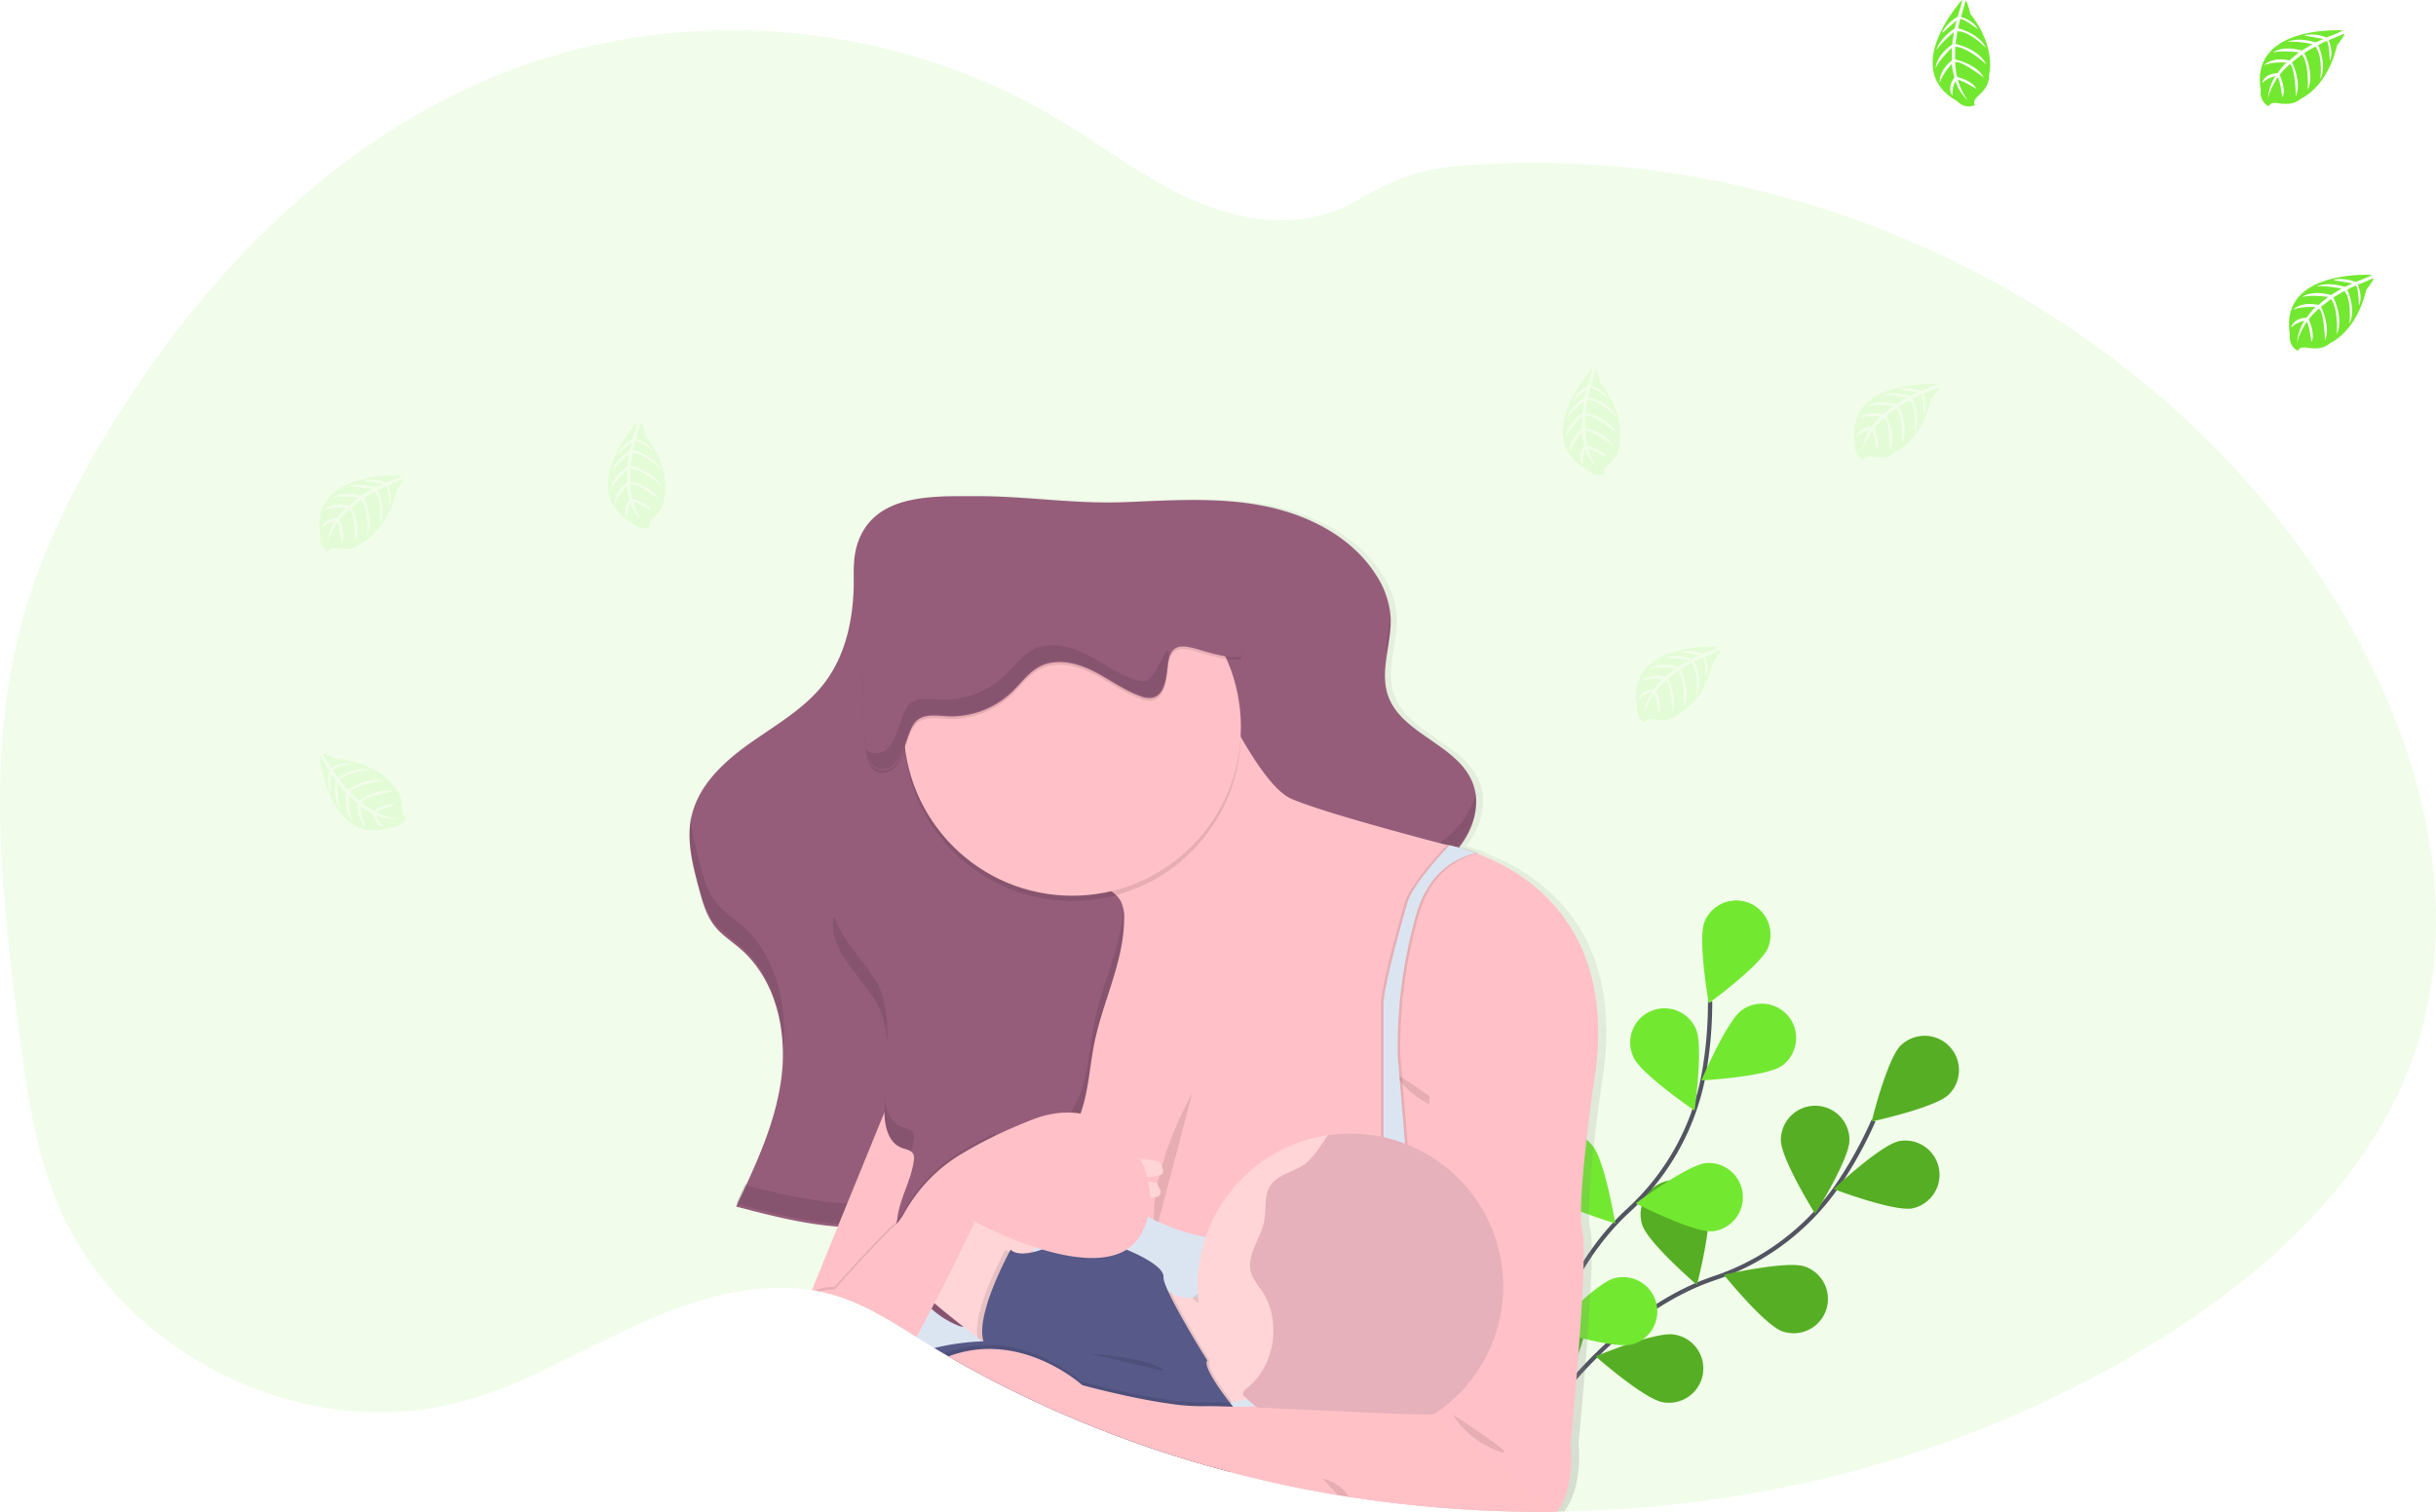 <svg id="46e55a9d-af55-4133-af43-709d06fdee77" data-name="Layer 1" xmlns="http://www.w3.org/2000/svg" xmlns:xlink="http://www.w3.org/1999/xlink" width="1137.12" height="705.8" viewBox="0 0 1137.12 705.8"><defs><linearGradient id="73e03478-577b-4772-92c1-ba85ee6b4f87" x1="567.29" y1="802.9" x2="567.29" y2="328.35" gradientUnits="userSpaceOnUse"><stop offset="0" stop-color="gray" stop-opacity="0.25"/><stop offset="0.54" stop-color="gray" stop-opacity="0.12"/><stop offset="1" stop-color="gray" stop-opacity="0.1"/></linearGradient></defs><title>motherhood</title><path d="M1159.38,586.35c-19.91,60.83-70.92,106.63-125.73,139.7-73.78,44.53-158.27,69.69-244.18,75.52q-13.89,1-27.82,1.21c-1.07,0-2.14.06-3.22.06-.3,0-.58,0-.87,0q-6.69.09-13.37,0a573.79,573.79,0,0,1-79.32-6.37l-3.85-.59-4.93-.8h0q-25.59-4.27-50.69-10.88-8.17-2.16-16.29-4.56c-2-.57-3.91-1.17-5.86-1.77q-18.82-5.8-37.16-13c-.89-.35-1.79-.7-2.67-1.06a519.94,519.94,0,0,1-65.89-31.58l-2.09-1.2-1.25-.72-2.13-1.24c-1.49-.86-3-1.74-4.46-2.64-2.18-1.29-4.36-2.62-6.51-4l-1.91-1.19c-3.12-2-6.24-3.94-9.38-5.85-1.35-.83-2.71-1.64-4.07-2.45l-.11,0a115.63,115.63,0,0,0-20.75-10,83.88,83.88,0,0,0-8.1-2.35c-.86-.19-1.74-.39-2.6-.56h0l-2.19-.39c-.44-.09-.89-.17-1.34-.22l-.25,0c-25.62-3.93-52.7,3.56-76.83,14.12-19.88,8.7-39,19.5-58.83,28.07a205,205,0,0,1-27.21,9.75,150.29,150.29,0,0,1-63.74,3.06c-.6-.09-1.21-.19-1.81-.3q-4.56-.76-9.08-1.83l-1.83-.43q-4.35-1-8.62-2.34l-1.86-.56q-4.4-1.37-8.71-3c-1-.37-2-.77-3-1.17a172.37,172.37,0,0,1-45.09-26.21c-.39-.3-.76-.61-1.12-.91-1.91-1.57-3.77-3.17-5.61-4.82-.67-.61-1.35-1.22-2-1.84q-3.27-3-6.36-6.25l-.9-.94a151.77,151.77,0,0,1-21.88-29.38c-.19-.32-.38-.66-.54-1-1.91-3.38-3.67-6.83-5.29-10.39-.67-1.47-1.34-3-1.94-4.48-.2-.44-.39-.89-.56-1.34C48.68,635.47,44.83,612,41.65,588.65c-.37-2.74-.73-5.46-1.08-8.19C35.6,542.61,31,504.05,31.48,466c0-.26,0-.53,0-.78A357.51,357.51,0,0,1,34,426.86a278.56,278.56,0,0,1,7.69-39.54c8.73-32,23.69-62,41-90.25,43.49-71.18,104.68-134.28,182.12-165.3,83.43-33.42,182.26-25.67,259.47,20.35,23.53,14,45.34,31.46,71,41.19,22.31,8.47,47.38,9.83,68.48-2.08,17.43-9.85,28.94-15.11,49.79-16.81a432.39,432.39,0,0,1,128.9,9.22q2.57.56,5.11,1.17c110.33,25.9,211.32,93.38,272.07,189.46q2.4,3.81,4.72,7.7C1161.09,443.44,1181.56,518.56,1159.38,586.35Z" transform="translate(-31.44 -97.1)" fill="#73e831" opacity="0.1"/><path d="M738.71,778.35S775.66,712.9,831.3,694A113.91,113.91,0,0,0,889,650.89a192.4,192.4,0,0,0,17-30.61" transform="translate(-31.44 -97.1)" fill="none" stroke="#535461" stroke-miterlimit="10" stroke-width="2"/><path d="M941,608.18c-6.34,6.15-35.87,12.52-35.87,12.52s7.24-29.33,13.58-35.48a16,16,0,1,1,22.29,23Z" transform="translate(-31.44 -97.1)" fill="#73e831"/><path d="M924.29,661.24c-8.66,1.72-36.91-9-36.91-9s22-20.68,30.69-22.4a16,16,0,0,1,6.22,31.38Z" transform="translate(-31.44 -97.1)" fill="#73e831"/><path d="M863.47,718.67c-8.35-2.9-27.33-26.4-27.33-26.4s29.45-6.73,37.8-3.84a16,16,0,0,1-10.47,30.24Z" transform="translate(-31.44 -97.1)" fill="#73e831"/><path d="M807.67,751.75c-8.72-1.44-31.4-21.4-31.4-21.4s27.89-11.61,36.6-10.17a16,16,0,1,1-5.2,31.57Z" transform="translate(-31.44 -97.1)" fill="#73e831"/><path d="M862.76,629.34c0,8.84,16,34.47,16,34.47s16-25.62,16-34.45a16,16,0,1,0-32,0Z" transform="translate(-31.44 -97.1)" fill="#73e831"/><path d="M798,668.86c2.64,8.43,25.57,28.11,25.57,28.11s7.61-29.24,5-37.67A16,16,0,1,0,798,668.86Z" transform="translate(-31.44 -97.1)" fill="#73e831"/><path d="M740.3,715.91c1.18,8.76,20.45,32,20.45,32s12.44-27.52,11.26-36.28a16,16,0,1,0-31.71,4.26Z" transform="translate(-31.44 -97.1)" fill="#73e831"/><path d="M941,608.18c-6.34,6.15-35.87,12.52-35.87,12.52s7.24-29.33,13.58-35.48a16,16,0,1,1,22.29,23Z" transform="translate(-31.44 -97.1)" opacity="0.25"/><path d="M924.29,661.24c-8.66,1.72-36.91-9-36.91-9s22-20.68,30.69-22.4a16,16,0,0,1,6.22,31.38Z" transform="translate(-31.44 -97.1)" opacity="0.25"/><path d="M863.47,718.67c-8.35-2.9-27.33-26.4-27.33-26.4s29.45-6.73,37.8-3.84a16,16,0,0,1-10.47,30.24Z" transform="translate(-31.44 -97.1)" opacity="0.25"/><path d="M807.67,751.75c-8.72-1.44-31.4-21.4-31.4-21.4s27.89-11.61,36.6-10.17a16,16,0,1,1-5.2,31.57Z" transform="translate(-31.44 -97.1)" opacity="0.25"/><path d="M862.76,629.34c0,8.84,16,34.47,16,34.47s16-25.62,16-34.45a16,16,0,1,0-32,0Z" transform="translate(-31.44 -97.1)" opacity="0.25"/><path d="M798,668.86c2.64,8.43,25.57,28.11,25.57,28.11s7.61-29.24,5-37.67A16,16,0,1,0,798,668.86Z" transform="translate(-31.44 -97.1)" opacity="0.25"/><path d="M740.3,715.91c1.18,8.76,20.45,32,20.45,32s12.44-27.52,11.26-36.28a16,16,0,1,0-31.71,4.26Z" transform="translate(-31.44 -97.1)" opacity="0.25"/><path d="M740.84,777.05s7.26-74.81,50.48-114.6a113.9,113.9,0,0,0,35.25-62.82,190.82,190.82,0,0,0,3.15-34.88" transform="translate(-31.44 -97.1)" fill="none" stroke="#535461" stroke-miterlimit="10" stroke-width="2"/><path d="M856.81,539.51c-3.3,8.19-27.72,26-27.72,26s-5.26-29.75-2-38a16,16,0,1,1,29.67,12Z" transform="translate(-31.44 -97.1)" fill="#73e831"/><path d="M863.05,594.79c-7.23,5.08-37.39,6.74-37.39,6.74s11.75-27.83,19-32.91a16,16,0,1,1,18.42,26.17Z" transform="translate(-31.44 -97.1)" fill="#73e831"/><path d="M830.71,671.93c-8.81.74-35.68-13-35.68-13s24.19-18.09,33-18.83a16,16,0,0,1,2.68,31.88Z" transform="translate(-31.44 -97.1)" fill="#73e831"/><path d="M793.1,724.79C784.54,727,755.73,718,755.73,718s20.78-21.92,29.34-24.13a16,16,0,0,1,8,31Z" transform="translate(-31.44 -97.1)" fill="#73e831"/><path d="M793.86,590.56c3.58,8.08,28.58,25,28.58,25s4.25-29.9.68-38a16,16,0,1,0-29.26,12.95Z" transform="translate(-31.44 -97.1)" fill="#73e831"/><path d="M750.66,652.94c5.83,6.63,34.76,15.33,34.76,15.33s-4.89-29.81-10.72-36.45a16,16,0,1,0-24,21.12Z" transform="translate(-31.44 -97.1)" fill="#73e831"/><path d="M717,719.32c4.62,7.53,31.66,21,31.66,21s.23-30.2-4.4-37.73A16,16,0,0,0,717,719.32Z" transform="translate(-31.44 -97.1)" fill="#73e831"/><path d="M779.38,601.33s-8.65,58.28-5.56,69.7-5.55,100.25-5.55,100.25,2.54,18.85-6.62,31.5c-1.07,0-2.14.06-3.22.06-.3,0-.58,0-.87,0q-6.69.09-13.37,0a573.79,573.79,0,0,1-79.32-6.37l-3.85-.59-4.93-.8h0q-25.59-4.27-50.69-10.88-8.17-2.16-16.29-4.56c-2-.57-3.91-1.17-5.86-1.77q-18.82-5.8-37.16-13c-.89-.35-1.79-.7-2.67-1.06a519.94,519.94,0,0,1-65.89-31.58l-2.09-1.2-1.25-.72-2.13-1.24c-1.49-.86-3-1.74-4.46-2.64-2.18-1.29-4.36-2.62-6.51-4l-1.91-1.19c-3.12-2-6.24-3.94-9.38-5.85-1.35-.83-2.71-1.64-4.07-2.45l-.11,0a115.63,115.63,0,0,0-20.75-10,83.88,83.88,0,0,0-8.1-2.35c-.86-.19-1.74-.39-2.6-.56h0l-2.19-.39c-.44-.09-.89-.17-1.34-.22l12.24-29.7.25-.6-.38,0c-16.07-1.21-31.8-5.26-47.42-9.29,0,0-.05,0-.07,0l.3-.62c.08-.17.17-.36.26-.53l-.49-.12-.07,0q2.11-4.43,4.21-8.86l.55.14.45-1c.51-1.09,1-2.17,1.48-3.25,6.86-15.06,12.81-30.52,14.76-46.83a83.23,83.23,0,0,0,.52-13.51,73.58,73.58,0,0,0-5.64-25.84c-.13-.32-.26-.62-.4-.93a53.68,53.68,0,0,0-14-19c-3.95-3.37-8.45-6.17-11.74-10.17-4.22-5.12-6.05-11.72-7.77-18.11-2.13-7.89-4.25-16.05-4.35-24.15v-.31c0-.3,0-.59,0-.88s0-.69,0-1a38.73,38.73,0,0,1,.66-7l.06,1c0-.23.08-.47.13-.71,3.18-14.7,15.27-25.8,27.67-34.48,9.17-6.45,19-12.29,27.24-19.78l.14-.1a65.63,65.63,0,0,0,7.8-8.44c9.84-12.91,13.38-29.6,13.61-45.78,0-.34,0-.66,0-1a2.28,2.28,0,0,1,0,.26c0-.19,0-.37,0-.57.08-4.77-.11-9.63.65-14.32v1.35a30.36,30.36,0,0,1,1-4.39,27.71,27.71,0,0,1,13.95-16.76c.32-.17.63-.32,1-.47,11.89-5.81,27.94-5.21,40.77-5.27,23.36-.09,46.23,3.7,69.75,2.8,21.62-.81,43.46-2.43,64.73,1.5s42.36,14.22,54,32.27a41.37,41.37,0,0,1,6.91,18.86c0,.12,0,.24,0,.36,0-.12,0-.25.05-.37,0,.71,0,1.42,0,2.14.24,11.9-5.16,24.09-1.28,35.35,6.23,18.09,32.3,22.76,39.71,40.42a22.89,22.89,0,0,1,1.55,5.48c0-.14.08-.29.11-.44a25.53,25.53,0,0,1,.19,3.61c.21,7.65-2.91,15.49-7.88,21.76,2.43.63,5.53,1.53,9.06,2.82l-.75.19C748.12,504,790.78,530,779.38,601.33Z" transform="translate(-31.44 -97.1)" fill="url(#73e03478-577b-4772-92c1-ba85ee6b4f87)"/><path d="M431.61,351.27c-1.9,6-1.56,12.4-1.65,18.68-.24,16.18-3.74,32.88-13.5,45.8-9.07,12-22.59,19.63-34.87,28.32s-24.26,19.8-27.42,34.51c-2.35,11,.56,22.3,3.46,33.14,1.71,6.39,3.53,13,7.71,18.12,3.26,4,7.72,6.8,11.62,10.18,16.4,14.15,21.9,37.82,19.35,59.33s-12,41.51-21.25,61.07c17.19,4.49,34.54,9,52.3,9.63s36.18-3,50.56-13.41c26.95-19.55,33.31-57,54.43-82.78,7.94-9.67,17.86-17.52,28.15-24.63,9.93-6.85,20.44-13.14,32-16.55s23.65-3.82,35.51-5.63c16-2.44,31.41-7.4,46.68-12.63,12.15-4.16,24.6-8.72,34-17.5s14.89-22.92,10-34.78c-7.34-17.66-33.18-22.32-39.36-40.43-4.07-11.93,2.19-24.93,1.18-37.5a41.79,41.79,0,0,0-6.85-18.86c-11.55-18.06-32.46-28.37-53.54-32.29s-42.72-2.31-64.15-1.49c-23.31.89-46-2.9-69.13-2.81C466.87,328.84,439.2,327.33,431.61,351.27Z" transform="translate(-31.44 -97.1)" fill="#965d7b"/><g opacity="0.1"><path d="M678.53,403.15c.87-6.29,2.26-12.67,2-18.95C679.65,390.58,678.24,397,678.53,403.15Z" transform="translate(-31.44 -97.1)"/><path d="M430.56,358.86c0-1.51,0-3,0-4.55-.75,4.69-.57,9.55-.64,14.33,0,.19,0,.38,0,.57C430.32,365.76,430.52,362.3,430.56,358.86Z" transform="translate(-31.44 -97.1)"/><path d="M709.28,485.83c-9.37,8.78-21.82,13.34-34,17.5C660,508.55,644.59,513.52,628.63,516c-11.86,1.81-24,2.23-35.52,5.63s-22.07,9.7-32,16.55c-10.29,7.11-20.21,15-28.15,24.63-21.12,25.74-27.48,63.23-54.43,82.78C464.15,656,445.72,659.58,428,659c-16.53-.58-32.72-4.53-48.74-8.7-1.38,3-2.78,5.92-4.17,8.86,17.18,4.49,34.54,9,52.29,9.63s36.19-3,50.57-13.42c26.95-19.54,33.31-57,54.43-82.77,7.94-9.67,17.85-17.53,28.15-24.63,9.93-6.85,20.43-13.15,32-16.56s23.66-3.81,35.52-5.63c16-2.44,31.41-7.4,46.68-12.63,12.14-4.15,24.6-8.71,34-17.49,7.74-7.25,12.85-18.17,11.62-28.43A38.17,38.17,0,0,1,709.28,485.83Z" transform="translate(-31.44 -97.1)"/><path d="M396.89,588.45l0-.19c2.54-21.51-3-45.18-19.35-59.33-3.9-3.38-8.37-6.18-11.63-10.18-4.18-5.13-6-11.73-7.7-18.12-1.95-7.31-3.91-14.84-4.26-22.34-2,10.65.84,21.62,3.65,32.13,1.71,6.39,3.52,13,7.7,18.12,3.26,4,7.73,6.8,11.63,10.17C390.94,550.79,397,569.78,396.89,588.45Z" transform="translate(-31.44 -97.1)"/></g><path d="M775.58,601.86,665.49,711.13H519.11L493,652l-8.15-62,14.68-68.5s72.58,7.34,44.44-34.25,52.6-73.8,52.6-73.8S618.5,463,634,469.92s71.86,21.44,71.86,21.44.79.12,2.2.42a88.83,88.83,0,0,1,12.35,3.62C744,504.09,787,530,775.58,601.86Z" transform="translate(-31.44 -97.1)" fill="#ffc1c7"/><path d="M682.21,597.78s5.71,11,20.39,16.72S682.21,597.78,682.21,597.78Z" transform="translate(-31.44 -97.1)" opacity="0.1"/><path d="M588,607.57S566.41,644.26,570.49,674Z" transform="translate(-31.44 -97.1)" opacity="0.1"/><path d="M719.19,495.4c-9.7,2.23-22.32,9.09-28,29a228.11,228.11,0,0,0-8.57,65.24l3.67,44H676.05l0-66.47c-.81-7.75,11-48.12,11-48.12,1.75-7.29,13.31-20.42,19.74-27.3A88.83,88.83,0,0,1,719.19,495.4Z" transform="translate(-31.44 -97.1)" opacity="0.1"/><path d="M721.64,495.4c-9.7,2.23-22.32,9.09-28,29a228.3,228.3,0,0,0-8.56,65.24l3.67,44H678.5l0-66.47c-.82-7.75,11-48.12,11-48.12,1.75-7.29,13.3-20.42,19.74-27.3A89.22,89.22,0,0,1,721.64,495.4Z" transform="translate(-31.44 -97.1)" opacity="0.1"/><path d="M720.41,495.4c-9.7,2.23-22.32,9.09-28,29a227.87,227.87,0,0,0-8.56,65.24l3.67,44H677.28l0-66.47c-.82-7.75,11-48.12,11-48.12,1.75-7.29,13.3-20.42,19.73-27.3A88.83,88.83,0,0,1,720.41,495.4Z" transform="translate(-31.44 -97.1)" fill="#dbe5f2"/><path d="M513.4,590.44s13.56,73.6,84.92,85L595,711.13H519.11L484.86,590Z" transform="translate(-31.44 -97.1)" fill="#dbe5f2"/><path d="M544.9,748l-1.49,15.83a519.94,519.94,0,0,1-65.89-31.58l-2.09-1.2-1.25-.72-2.13-1.24c-1.49-.86-3-1.74-4.46-2.64-2.18-1.29-4.36-2.62-6.51-4l-1.91-1.19c-3.12-2-6.24-3.94-9.38-5.85-1.35-.83-2.71-1.64-4.07-2.45l-.06-.16-8.78-31.09-.27-.94-3-10.76-.38-1.3-1.74-6.18,19.38.28,2.31,0h.71L460,663s.08.45.27,1.29l.28,1.22A117.14,117.14,0,0,0,465,679.73c.41,1.06.84,2.14,1.3,3.26a131.3,131.3,0,0,0,6.23,12.93A118.65,118.65,0,0,0,479,706.3c1.84,2.66,3.85,5.32,6,7.93q1.21,1.44,2.49,2.85c.78.87,1.59,1.73,2.41,2.59,1.63,1.7,3.36,3.36,5.17,5l.56.5c.74.66,1.5,1.31,2.27,2,.54.45,1.09.9,1.66,1.35A96,96,0,0,0,544.9,748Z" transform="translate(-31.44 -97.1)" fill="#dbe5f2"/><path d="M664.87,796.5l2.6-27.68.62-6.64a100.79,100.79,0,0,1-23.68-6.75h0c-2.18-.92-4.28-1.92-6.3-3-2.43-1.26-4.77-2.59-7-4A94.66,94.66,0,0,1,619,739.42a108.94,108.94,0,0,1-22.66-28.28c-.41-.73-.82-1.45-1.2-2.17q-1.75-3.27-3.21-6.38c-.52-1.09-1-2.17-1.46-3.21a113.16,113.16,0,0,1-7.31-22.22l-21.56-.31-5.9-.09h-1.08l1.29,4.6,8.43,29.79L571,734.65l.5,1.77,1.44,5.06h0l2.52,8.93.52,1.82.35,1.24,1.73,6.15,5.17,18.27c2,.6,3.9,1.2,5.86,1.77q8.11,2.42,16.29,4.56,25.07,6.6,50.69,10.88h0l4.93.8Z" transform="translate(-31.44 -97.1)" fill="#dbe5f2"/><path d="M664.87,796.5a573.79,573.79,0,0,0,79.32,6.37q6.69.06,13.37,0c.29,0,.57,0,.87,0,8.59-12.66,6.15-31,6.15-31s8.55-88.89,5.5-100.31,5.5-69.72,5.5-69.72l-11-18.35c-46.08-59.93-65.74,21.61-65.74,21.61l-.13,3.72-.14,3.86L697.72,636l-1.62,44.74-2.47,68.31s-28.33,1.82-55.53,3.41c-7.11.41-14.13.82-20.56,1.15L611,754l-3.74.19c-4.68.24-8.73.41-11.83.52h0l-2.94.09a104.33,104.33,0,0,1-16.16-1.29l-2-.29c-18-2.78-37.74-8.21-37.74-8.21s-15.47-14.05-37-16.53a53.86,53.86,0,0,0-24.18,2.64l2.09,1.2a519.94,519.94,0,0,0,65.89,31.58c.88.36,1.78.71,2.67,1.06q18.33,7.16,37.16,13c2,.6,3.9,1.2,5.86,1.77q8.11,2.42,16.29,4.56,25.07,6.6,50.69,10.88h0l4.93.8Z" transform="translate(-31.44 -97.1)" fill="#ffc1c7"/><path d="M507.69,606.75l-11.18,19.14-1,1.7,0,0-.89,1.5-.06.1-3.7,6.35L480.43,653.4h0L479,655.84l-14,23.89L459,690.13l-2.94,5h0l-10.36,17.69-.05.11a115.63,115.63,0,0,0-20.75-10,83.88,83.88,0,0,0-8.1-2.35c-.86-.19-1.74-.39-2.6-.56h0l-2.19-.39c-.44-.09-.89-.17-1.34-.22l-.25,0,12.11-29.68.25-.61.27-.66,3.93-9.61,17.36-42.56.94-2.27,29.44-72.16,14.43,28.33,10.18,20Z" transform="translate(-31.44 -97.1)" fill="#ffc1c7"/><path d="M635.26,749c-5.38-1.57-17,.25-28.54,2.87-15.69,3.55-31.34,8.56-31.34,8.56s-10.6-71.92,0-61.82a16.12,16.12,0,0,0,2.93,2.23c10.36,6.17,23.57-2.23,23.57-2.23S648,752.74,635.26,749Z" transform="translate(-31.44 -97.1)" fill="#ffd5d7"/><path d="M733.18,697.68a71.36,71.36,0,1,1-81.81-70.59,70.63,70.63,0,0,1,10.45-.76A71.35,71.35,0,0,1,733.18,697.68Z" transform="translate(-31.44 -97.1)" fill="#ffd5d7"/><path d="M472.93,680l-.61-4.58s17.74-17.72,24.16-15.59,23.85,14.36,24.77,25.37c0,0-11.62-12.23-17.43-.91S472.93,680,472.93,680Z" transform="translate(-31.44 -97.1)" fill="none"/><path d="M572.6,639.42s-16.16-3.32-15.11,0a41.41,41.41,0,0,1,1.29,8.31s9.84-1,13.82-1.86S572.6,639.42,572.6,639.42Z" transform="translate(-31.44 -97.1)" fill="#ffd5d7"/><path d="M571.35,649.41s-16.15-3.32-15.11,0a41.41,41.41,0,0,1,1.29,8.31s9.84-1,13.82-1.86S571.35,649.41,571.35,649.41Z" transform="translate(-31.44 -97.1)" fill="#ffd5d7"/><path d="M441.45,567c6.75,14.16,3.68,30.75,2.88,46.42-.38,7.59,1,17,8.12,19.63,1.93.71,4.35,1,5.29,2.84A5.35,5.35,0,0,1,458,639c-1,7.66-4.82,14.65-6.76,22.13-5.53,21.35,6.48,45.85,26.75,54.56,1.41.6,3,1.15,4.46.67a6.45,6.45,0,0,0,2.94-2.59c11.59-16,11.81-37.68,21.46-54.9,7.71-13.76,21.06-23.93,27.54-38.31,5.15-11.44,5.42-24.39,7.94-36.68,4-19.5,13.76-38,13.85-57.85a16.87,16.87,0,0,0-1.46-8c-1.56-3-4.49-4.91-7.3-6.73l-37.68-24.43a62.23,62.23,0,0,0-9.22-5.25c-11.08-4.72-24.17-2.5-34.82,3.13-8.79,4.64-16.2,11.37-23.16,18.38-5.63,5.66-13.33,10.35-18.46,16.25C410.7,534.76,435.33,554.09,441.45,567Z" transform="translate(-31.44 -97.1)" fill="#965d7b"/><g opacity="0.1"><path d="M441.45,557.17c-4.22-8.87-17.24-20.82-20.53-32.43-4.86,14.33,15.1,30.81,20.53,42.22a46.76,46.76,0,0,1,4.14,17.77C446,575.15,445.52,565.72,441.45,557.17Z" transform="translate(-31.44 -97.1)"/><path d="M456.81,634.75a40.37,40.37,0,0,0,1.2-5.53,5.37,5.37,0,0,0-.27-3.16c-.94-1.84-3.36-2.12-5.3-2.84-5.11-1.89-7.26-7.26-7.92-13-.07,1-.14,2.08-.19,3.12-.38,7.59,1,17,8.11,19.63C453.9,633.55,455.65,633.84,456.81,634.75Z" transform="translate(-31.44 -97.1)"/><path d="M542.34,574.09c-2.52,12.29-2.79,25.24-7.94,36.68-6.48,14.38-19.83,24.56-27.54,38.31C497.21,666.3,497,688,485.4,704a5,5,0,0,1-7.4,1.91c-15.41-6.62-26-22.37-27.82-38.93-2.22,19.81,9.38,40.8,27.82,48.72,1.41.6,3,1.15,4.46.67a6.45,6.45,0,0,0,2.94-2.59c11.59-16,11.81-37.68,21.46-54.9,7.71-13.76,21.06-23.93,27.54-38.31,5.15-11.44,5.42-24.39,7.94-36.68,4-19.5,13.76-38,13.85-57.85a26.11,26.11,0,0,0-.27-4.24C554.32,539.6,546,556.42,542.34,574.09Z" transform="translate(-31.44 -97.1)"/></g><path d="M733.18,697.68a71.36,71.36,0,0,1-121.54,50.73,1.94,1.94,0,0,1,0-.59c.09-1.14,1.09-2,2-2.67,13-10.54,16.15-31.27,6.93-45.22-1.86-2.82-4.18-5.43-5.13-8.67-2.38-8.14,4.58-15.88,6.15-24.21,1-5.51-.21-11.69,2.85-16.39,3.87-5.95,12.61-6.46,17.68-11.43,4.31-4.24,6.5-8.62,9.3-12.14a70.63,70.63,0,0,1,10.45-.76A71.35,71.35,0,0,1,733.18,697.68Z" transform="translate(-31.44 -97.1)" fill="#ce8ea0" opacity="0.5"/><path d="M503.82,684.33,502.16,692l-7.51,34.81s-2.87-2.12-6.94-5.23c-7.6-5.78-19.39-15-24.56-20.15-7.95-8,9.17-26,9.17-26s1.29.8,3.32,1.81c3,1.48,7.59,3.38,12,3.69a71.79,71.79,0,0,1,11.81,2.12C502,683.76,503.82,684.33,503.82,684.33Z" transform="translate(-31.44 -97.1)" fill="#ffd5d7"/><polygon points="489.81 562.59 482.33 583.92 479.72 591.34 470.73 594.92 462.22 598.29 456.48 600.58 441.5 585.7 441.5 582.94 444.2 580.17 469.67 554.02 489.81 562.59" fill="#ffd5d7"/><circle cx="500.55" cy="341.95" r="78.7" opacity="0.1"/><circle cx="500.55" cy="339.5" r="78.7" fill="#ffc1c7"/><path d="M606.72,751.91c-15.69,3.55-31.34,8.56-31.34,8.56s-10.6-71.92,0-61.82a16.12,16.12,0,0,0,2.93,2.23c5.46,11.7,17.87,31.46,17.87,31.46C594.05,735,602.82,746.88,606.72,751.91Z" transform="translate(-31.44 -97.1)" opacity="0.1"/><path d="M513.77,681l-2.61,7.42-9,3.58-7.51,34.81s-2.87-2.12-6.94-5.23c-1.15-6.89,2.31-17.5,6-26.2,2.16-5.17,4.39-9.67,5.76-12.32.83-1.6,1.34-2.53,1.34-2.53S503.69,684.28,513.77,681Z" transform="translate(-31.44 -97.1)" opacity="0.1"/><path d="M607.28,754.16l-1.89,30.07q-8.17-2.16-16.29-4.56c-2-.57-3.91-1.17-5.86-1.77q-18.82-5.8-37.16-13c-.89-.35-1.79-.7-2.67-1.06a519.94,519.94,0,0,1-65.89-31.58l-2.09-1.2-1.25-.72-2.13-1.24c-1.49-.86-3-1.74-4.46-2.64a112.82,112.82,0,0,1,22.46-3.11h.52a14.1,14.1,0,0,1-.62-3.7c-.34-7.18,3.16-17.3,6.66-25.44,1-2.29,1.95-4.41,2.84-6.28.8-1.66,1.53-3.13,2.13-4.29.4-.79.74-1.45,1-1.95.39-.74.62-1.16.62-1.16a4.85,4.85,0,0,0,2.27,1.32,5.58,5.58,0,0,0,.81.22,10.29,10.29,0,0,0,1.43.22,16.9,16.9,0,0,0,3.21-.07,24.28,24.28,0,0,0,2.57-.46c.75-.17,1.55-.39,2.41-.65.62-.2,1.28-.43,2-.68s1.13-.42,1.71-.67A76.54,76.54,0,0,0,530.53,674c15.44-9.55,22.43-2.32,25.19,2.73a18,18,0,0,1,1.57,3.8s17.68,6.92,17.27,12.79c-.07,1.16.69,3.42,2,6.29,1.46,3.27,3.6,7.34,5.89,11.5,5.75,10.36,12.56,21.2,12.56,21.2C592.82,735,601.67,747,605.55,752l.14.18,1.33,1.68C607.18,754.05,607.28,754.16,607.28,754.16Z" transform="translate(-31.44 -97.1)" fill="#575988"/><path d="M496.51,625.89l-1,1.7,0,0-.89,1.5-.06.1-3.7,6.35L480.43,653.4h0L479,655.84l-14,23.89L459,690.13l-2.94,5h0l-10.36,17.69-.05.11a115.63,115.63,0,0,0-20.75-10,83.88,83.88,0,0,0-8.1-2.35c-.86-.19-1.74-.39-2.6-.56h0l-2.19-.39a19.6,19.6,0,0,1,8.89-1.65s8.09-9.05,15.76-17.24c4.63-4.94,9.1-9.57,11.55-11.71.21-.18.41-.37.61-.56a19.85,19.85,0,0,0,1.4-1.49l0,0,.06-.08a31.42,31.42,0,0,0,2.89-4.06c.18-.3.35-.58.51-.87a76.44,76.44,0,0,1,4.17-6.55A72.19,72.19,0,0,1,479,635.4c3.23-2,6.88-4.1,11-6.25,1.66-.86,3.38-1.73,5.18-2.62Z" transform="translate(-31.44 -97.1)" opacity="0.1"/><path d="M568.31,656.38a35,35,0,0,1-1,8.86,30.71,30.71,0,0,1-4.18,9.6,17.14,17.14,0,0,1-1.53,2,18.41,18.41,0,0,1-4.33,3.71,15.49,15.49,0,0,1-1.36.79c-9.34,4.92-23,3.32-35.72-.22-.79-.22-1.56-.44-2.34-.68-1.18-.34-2.36-.72-3.52-1.1-1.59-.52-3.16-1.05-4.68-1.61q-3.36-1.22-6.39-2.45l-2.76-1.15L498,673c-6.93-3-11.48-5.52-11.48-5.52s-2.22,4.73-5.73,11.92c-.6,1.22-1.22,2.51-1.89,3.86-.57,1.16-1.17,2.37-1.78,3.63-1.42,2.83-2.93,5.86-4.52,9-.88,1.76-1.79,3.53-2.72,5.34-.73,1.42-1.47,2.86-2.22,4.3l-1.36,2.59h0c-2.33,4.46-4.72,8.92-7.09,13.18-3.12-2-6.24-3.94-9.38-5.85-1.35-.83-2.71-1.64-4.07-2.45l-.11,0a115.63,115.63,0,0,0-20.75-10,83.88,83.88,0,0,0-8.1-2.35c-.86-.19-1.74-.39-2.6-.56a19.78,19.78,0,0,1,6.69-.82s8.28-9.25,16-17.52c4.52-4.83,8.87-9.33,11.28-11.43a18.67,18.67,0,0,0,1.87-1.9l.14-.14.15-.19c.38-.44.74-.91,1.09-1.38a34.7,34.7,0,0,0,2.24-3.47l.2-.34a77.72,77.72,0,0,1,5.1-7.78A72.27,72.27,0,0,1,479,636.62c3.27-2,7-4.15,11.15-6.33,1.69-.88,3.46-1.78,5.33-2.68l0,0,.29-.14q3.54-1.73,7.47-3.44c.3-.15.62-.28.93-.41q4.37-1.9,9.19-3.8a48.42,48.42,0,0,1,9.38-2.65,40,40,0,0,1,8.54-.6,35,35,0,0,1,4.51.45h0c12.69,2,22.47,10.55,27.84,21.08a42.55,42.55,0,0,1,3.32,8.68c.16.65.33,1.3.46,2A40,40,0,0,1,568.31,656.38Z" transform="translate(-31.44 -97.1)" fill="#ffc1c7"/><path d="M607.28,754.16l-1.89,30.07q-8.17-2.16-16.29-4.56c-2-.57-3.91-1.17-5.86-1.77q-18.82-5.8-37.16-13c-.89-.35-1.79-.7-2.67-1.06a519.94,519.94,0,0,1-65.89-31.58l-2.09-1.2-1.25-.72-2.13-1.24a53.91,53.91,0,0,1,20.24-4.06c.93,0,1.83,0,2.73,0l.66,0C519,726.46,536,742,536,742s19.94,5.47,38,8.24l1.47.22a104.51,104.51,0,0,0,16.42,1.33c3-.06,7.71,0,13.66.22l.14.18,1.33,1.68C607.18,754.05,607.28,754.16,607.28,754.16Z" transform="translate(-31.44 -97.1)" opacity="0.1"/><path d="M700.24,755.58c-.24-.37.45,0,0,0Z" transform="translate(-31.44 -97.1)" opacity="0.1"/><path d="M700.86,757.42a.2.2,0,0,1-.06-.13c0-.09.15,0,.2,0S701,757.41,700.86,757.42Z" transform="translate(-31.44 -97.1)" fill="#ffc1c6"/><path d="M664.87,796.5a573.79,573.79,0,0,0,79.32,6.37q6.69.06,13.37,0l.09-.12L710.3,765.31c-6.32-5-5-1.21-9.44-7.89h0c-6.22.39-31.5-.82-56.44-2h0c-9-.42-18-.84-26-1.16L611,754l-4-.14c-2.72-.1-5.22-.16-7.42-.22h0c-2.91-.05-5.32-.06-7.08,0A104.58,104.58,0,0,1,576,752.24l-1.77-.26c-17.93-2.78-37.58-8.18-37.58-8.18S520.37,729,498,727.1a53.69,53.69,0,0,0-23.77,3.27l1.25.72,2.09,1.2a519.94,519.94,0,0,0,65.89,31.58c.88.36,1.78.71,2.67,1.06q18.33,7.16,37.16,13c2,.6,3.9,1.2,5.86,1.77q8.11,2.42,16.29,4.56,25.07,6.6,50.69,10.88h0l4.93.8Z" transform="translate(-31.44 -97.1)" fill="#ffc1c6"/><path d="M539.91,729.08s30.17,2,35.06,8.15Z" transform="translate(-31.44 -97.1)" opacity="0.1"/><path d="M459.44,434.8c3.68-3.22,9.24-2.29,14.13-2a41.1,41.1,0,0,0,30.13-11.21c4.34-4.15,7.88-9.35,13.23-12.07,7.56-3.85,16.84-1.74,24.45,2s14.47,9.05,22.46,11.89a10.6,10.6,0,0,0,5.25.79c6.14-1,6.84-9.34,7.54-15.52,2-17.47,16.52-2.49,34-3.67,1.85-4.55.58-39.84-3.17-43s-8.63-4.61-13.36-5.93q-32.76-9.12-66.2-15.57c-8.86-1.7-18-3.27-26.87-1.88-7.66,1.19-14.82,4.51-21.8,7.89-10.73,5.21-21.6,10.87-29.55,19.76-16,17.89-16.37,43.63-14.88,66.24.46,6.95-1.18,25.16,8.34,25.4C454.21,458.16,453.48,440,459.44,434.8Z" transform="translate(-31.44 -97.1)" opacity="0.1"/><path d="M459.44,433.58c3.68-3.22,9.24-2.29,14.13-2a41.14,41.14,0,0,0,30.13-11.21c4.34-4.15,7.88-9.35,13.23-12.08,7.56-3.85,16.84-1.74,24.45,2s14.47,9.05,22.46,11.89a10.6,10.6,0,0,0,5.25.79c6.14-1,6.84-9.34,7.54-15.53,2-17.46,16.52-2.48,34-3.66,1.85-4.56.58-39.84-3.17-43s-8.63-4.61-13.36-5.93q-32.76-9.13-66.2-15.57c-8.86-1.71-18-3.27-26.87-1.89-7.66,1.2-14.82,4.51-21.8,7.9-10.73,5.21-21.6,10.86-29.55,19.75-16,17.9-16.37,43.63-14.88,66.25.46,6.94-1.18,25.15,8.34,25.4C454.21,456.94,453.48,438.79,459.44,433.58Z" transform="translate(-31.44 -97.1)" fill="#965d7b"/><path d="M565.9,415.05a10.7,10.7,0,0,1-5.25-.79c-8-2.84-14.86-8.14-22.46-11.9s-16.89-5.86-24.45-2c-5.35,2.73-8.89,7.93-13.23,12.08a41.19,41.19,0,0,1-30.13,11.21c-4.89-.25-10.45-1.19-14.14,2C450.29,430.89,451,449,440,448.76a6,6,0,0,1-4.36-1.95c.91,5.05,2.92,9.17,7.41,9.28,11,.29,10.3-17.87,16.25-23.07,3.69-3.23,9.25-2.29,14.14-2a41.16,41.16,0,0,0,30.13-11.22c4.34-4.14,7.88-9.35,13.23-12.07,7.56-3.85,16.83-1.74,24.44,2s14.47,9.06,22.47,11.9a10.68,10.68,0,0,0,5.25.78c6.13-1,6.83-9.34,7.53-15.52C578.47,389.4,572,414,565.9,415.05Z" transform="translate(-31.44 -97.1)" opacity="0.1"/><path d="M709.65,757.56s5.71,11,20.38,16.72S709.65,757.56,709.65,757.56Z" transform="translate(-31.44 -97.1)" opacity="0.1"/><path d="M661,795.91l-4.93-.8h0l-7.3-7.73S657,788.93,661,795.91Z" transform="translate(-31.44 -97.1)" opacity="0.1"/><polygon points="556.58 606.01 559.46 608.48 559.11 604.04 556.58 606.01" opacity="0.1"/><path d="M833.73,399s-43.29-2.61-38.19,27.73c0,0-1,5.36,3.85,7.79,0,0,.07-2.24,4.44-1.48a19.71,19.71,0,0,0,4.7.22,9.74,9.74,0,0,0,5.75-2.37h0s12.17-5,16.9-24.92c0,0,3.5-4.33,3.36-5.45l-7.3,3.12s2.49,5.27.53,9.65c0,0-.24-9.46-1.64-9.23-.29,0-3.8,1.82-3.8,1.82s4.3,9.18,1.06,15.85c0,0,1.23-11.31-2.4-15.18l-5.14,3s5,9.48,1.62,17.22c0,0,.87-11.87-2.7-16.49l-4.66,3.63s4.71,9.35,1.84,15.77c0,0-.38-13.82-2.85-14.86,0,0-4.08,3.59-4.7,5.07,0,0,3.23,6.78,1.23,10.36,0,0-1.23-9.2-2.24-9.24,0,0-4.06,6.1-4.48,10.27,0,0,.17-6.21,3.5-10.86a12.28,12.28,0,0,0-6.22,3.22s.63-4.31,7.22-4.68c0,0,3.35-4.63,4.25-4.91,0,0-6.55-.55-10.53,1.21,0,0,3.5-4.06,11.73-2.22l4.61-3.75s-8.63-1.18-12.29.12c0,0,4.21-3.59,13.52-1l5-3s-7.35-1.58-11.74-1c0,0,4.63-2.5,13.21.21l3.58-1.61s-5.39-1.06-7-1.23-1.66-.6-1.66-.6a18.63,18.63,0,0,1,10.13,1.13S833.86,399.43,833.73,399Z" transform="translate(-31.44 -97.1)" fill="#73e831" opacity="0.1"/><path d="M1124.94,111.28s-43.29-2.61-38.19,27.73c0,0-1,5.36,3.85,7.79,0,0,.07-2.25,4.44-1.48a20.27,20.27,0,0,0,4.7.22,9.8,9.8,0,0,0,5.75-2.37h0s12.17-5,16.9-24.92c0,0,3.5-4.34,3.36-5.45l-7.3,3.12s2.49,5.27.53,9.65c0,0-.23-9.46-1.64-9.24-.28,0-3.8,1.83-3.8,1.83s4.3,9.18,1.06,15.85c0,0,1.23-11.31-2.4-15.19l-5.14,3s5,9.49,1.62,17.22c0,0,.87-11.86-2.7-16.48l-4.66,3.63s4.72,9.35,1.84,15.76c0,0-.37-13.81-2.85-14.86,0,0-4.08,3.6-4.7,5.08,0,0,3.23,6.78,1.23,10.36,0,0-1.23-9.2-2.24-9.24,0,0-4.06,6.09-4.48,10.27,0,0,.17-6.22,3.5-10.86a12.19,12.19,0,0,0-6.22,3.22s.63-4.31,7.22-4.69c0,0,3.36-4.62,4.26-4.9,0,0-6.56-.55-10.53,1.21,0,0,3.49-4.07,11.73-2.22l4.6-3.75s-8.63-1.19-12.29.12c0,0,4.21-3.6,13.53-1l5-3s-7.36-1.59-11.74-1c0,0,4.62-2.49,13.2.21l3.59-1.6s-5.4-1.06-7-1.23-1.67-.6-1.67-.6a18.68,18.68,0,0,1,10.13,1.12S1125.07,111.76,1124.94,111.28Z" transform="translate(-31.44 -97.1)" fill="#73e831"/><path d="M219.11,319.1s-43.29-2.61-38.18,27.72c0,0-1,5.37,3.84,7.8,0,0,.08-2.25,4.44-1.49a19.86,19.86,0,0,0,4.71.23,9.83,9.83,0,0,0,5.75-2.37h0s12.16-5,16.9-24.92c0,0,3.5-4.34,3.36-5.45l-7.31,3.12s2.5,5.27.54,9.65c0,0-.24-9.46-1.64-9.24-.29.05-3.8,1.83-3.8,1.83s4.3,9.18,1.05,15.85c0,0,1.23-11.31-2.39-15.19l-5.14,3s5,9.49,1.61,17.22c0,0,.88-11.86-2.7-16.48L195.5,334s4.71,9.34,1.84,15.76c0,0-.38-13.81-2.85-14.86,0,0-4.08,3.6-4.7,5.08,0,0,3.23,6.78,1.22,10.36,0,0-1.23-9.2-2.23-9.24,0,0-4.06,6.09-4.49,10.27,0,0,.18-6.22,3.5-10.86a12.23,12.23,0,0,0-6.22,3.22s.64-4.31,7.23-4.69c0,0,3.35-4.62,4.25-4.91,0,0-6.55-.54-10.53,1.22,0,0,3.5-4.07,11.73-2.22l4.6-3.75s-8.63-1.19-12.29.12c0,0,4.22-3.6,13.53-1l5-3s-7.36-1.59-11.74-1c0,0,4.62-2.49,13.21.21l3.58-1.61s-5.39-1.06-7-1.22-1.66-.6-1.66-.6a18.64,18.64,0,0,1,10.12,1.12S219.24,319.58,219.11,319.1Z" transform="translate(-31.44 -97.1)" fill="#73e831" opacity="0.1"/><path d="M935.56,276.36s-43.29-2.61-38.19,27.72c0,0-1,5.36,3.85,7.8,0,0,.07-2.25,4.44-1.49a19.75,19.75,0,0,0,4.7.23,9.82,9.82,0,0,0,5.75-2.38h0s12.17-5,16.9-24.91c0,0,3.5-4.34,3.36-5.46l-7.3,3.12s2.49,5.27.53,9.65c0,0-.24-9.45-1.64-9.23-.28,0-3.8,1.82-3.8,1.82s4.3,9.19,1.06,15.86c0,0,1.23-11.31-2.4-15.19l-5.14,3s5,9.48,1.62,17.22c0,0,.87-11.87-2.7-16.49l-4.66,3.64s4.71,9.34,1.84,15.76c0,0-.38-13.82-2.85-14.86,0,0-4.08,3.59-4.7,5.07,0,0,3.23,6.79,1.23,10.37,0,0-1.23-9.21-2.24-9.25,0,0-4.06,6.1-4.48,10.28,0,0,.17-6.22,3.5-10.86A12.19,12.19,0,0,0,898,301s.63-4.32,7.22-4.69c0,0,3.36-4.63,4.25-4.91,0,0-6.55-.55-10.52,1.22,0,0,3.49-4.07,11.73-2.22l4.6-3.76s-8.63-1.18-12.29.12c0,0,4.21-3.59,13.53-1l5-3s-7.35-1.58-11.74-1c0,0,4.63-2.49,13.21.21l3.58-1.61s-5.39-1.06-7-1.22-1.67-.61-1.67-.61a18.74,18.74,0,0,1,10.13,1.13S935.69,276.83,935.56,276.36Z" transform="translate(-31.44 -97.1)" fill="#73e831" opacity="0.1"/><path d="M1138.55,225.44s-43.29-2.61-38.19,27.72c0,0-1,5.36,3.85,7.8,0,0,.08-2.25,4.44-1.49a19.8,19.8,0,0,0,4.7.23,9.78,9.78,0,0,0,5.75-2.37h0s12.17-5,16.9-24.92c0,0,3.51-4.34,3.37-5.45l-7.31,3.12s2.5,5.27.53,9.65c0,0-.23-9.46-1.64-9.24-.28,0-3.79,1.83-3.79,1.83s4.29,9.18,1,15.85c0,0,1.23-11.31-2.39-15.19l-5.15,3s5,9.49,1.62,17.22c0,0,.87-11.86-2.7-16.49l-4.66,3.64s4.72,9.34,1.84,15.76c0,0-.37-13.81-2.85-14.86,0,0-4.07,3.6-4.7,5.08,0,0,3.23,6.78,1.23,10.36,0,0-1.23-9.2-2.24-9.25,0,0-4.06,6.1-4.48,10.28,0,0,.18-6.22,3.5-10.86a12.19,12.19,0,0,0-6.22,3.22s.63-4.31,7.22-4.69c0,0,3.36-4.62,4.26-4.91,0,0-6.56-.54-10.53,1.22,0,0,3.5-4.07,11.73-2.22l4.6-3.76s-8.63-1.18-12.29.13c0,0,4.21-3.6,13.53-1l5-3s-7.36-1.59-11.74-1c0,0,4.62-2.49,13.21.21l3.58-1.61s-5.39-1.06-7-1.22-1.66-.6-1.66-.6a18.64,18.64,0,0,1,10.12,1.12S1138.68,225.92,1138.55,225.44Z" transform="translate(-31.44 -97.1)" fill="#73e831"/><path d="M774.61,269.24s-29.2,32.06-2.38,47.13c0,0,3.53,4.15,8.48,1.9,0,0-1.7-1.47,1.63-4.39a20.11,20.11,0,0,0,3.13-3.52,9.83,9.83,0,0,0,1.76-6h0s3.72-12.63-8.79-28.79c0,0-1.18-5.45-2.13-6l-2.16,7.64s5.67,1.37,7.85,5.64c0,0-7.51-5.75-8.22-4.52-.15.25-1,4.1-1,4.1s9.84,2.42,13,9.13c0,0-8-8.05-13.33-7.66l-.89,5.88s10.53,2.05,14.42,9.55c0,0-8.69-8.12-14.53-8.25L771.4,297s10.23,2.2,13.42,8.46c0,0-11-8.38-13.35-7.1,0,0,.24,5.42,1,6.84,0,0,7.3,1.74,8.83,5.55,0,0-7.93-4.82-8.6-4.06,0,0,2.2,7,5.19,9.94,0,0-4.73-4-6.26-9.55a12.27,12.27,0,0,0-1.4,6.87s-3-3.2.89-8.57c0,0-1.5-5.51-1.15-6.39,0,0-4.54,4.76-5.67,9,0,0-1-5.28,5.64-10.52l0-5.94s-6.33,6-7.61,9.64c0,0-.16-5.54,7.73-11.14l.81-5.78s-5.85,4.73-8.16,8.5c0,0,1-5.16,8.45-10.15l1-3.8s-4.21,3.53-5.33,4.66-1.51.91-1.51.91a18.63,18.63,0,0,1,7.23-7.17S775.07,269.44,774.61,269.24Z" transform="translate(-31.44 -97.1)" fill="#73e831" opacity="0.1"/><path d="M947.3,97.1s-29.2,32.06-2.38,47.13c0,0,3.54,4.15,8.48,1.9,0,0-1.7-1.47,1.63-4.39a19.76,19.76,0,0,0,3.13-3.52,9.82,9.82,0,0,0,1.76-6h0s3.73-12.63-8.79-28.8c0,0-1.18-5.45-2.13-6l-2.16,7.64s5.67,1.37,7.85,5.65c0,0-7.51-5.76-8.22-4.52-.14.25-1,4.1-1,4.1s9.84,2.42,13,9.13c0,0-8-8.06-13.33-7.67l-.89,5.89s10.53,2,14.42,9.55c0,0-8.69-8.13-14.53-8.25l-.09,5.91s10.23,2.19,13.42,8.46c0,0-11-8.38-13.35-7.11,0,0,.24,5.43,1,6.84,0,0,7.3,1.74,8.83,5.55,0,0-7.93-4.82-8.6-4.06,0,0,2.2,7,5.19,9.94,0,0-4.73-4-6.26-9.54a12.25,12.25,0,0,0-1.4,6.86s-3-3.2.89-8.56c0,0-1.5-5.52-1.15-6.4,0,0-4.54,4.76-5.67,9,0,0-1-5.27,5.64-10.52l0-5.94s-6.33,6-7.61,9.64c0,0-.16-5.53,7.73-11.14l.81-5.78s-5.85,4.73-8.16,8.5c0,0,1-5.16,8.46-10.15l1-3.79s-4.21,3.53-5.33,4.65-1.51.92-1.51.92A18.69,18.69,0,0,1,945.2,105S947.76,97.3,947.3,97.1Z" transform="translate(-31.44 -97.1)" fill="#73e831"/><path d="M328.87,294.09s-29.21,32.06-2.39,47.13c0,0,3.54,4.15,8.48,1.9,0,0-1.7-1.48,1.63-4.39a20.11,20.11,0,0,0,3.13-3.52,9.77,9.77,0,0,0,1.76-6h0s3.73-12.63-8.79-28.8c0,0-1.18-5.44-2.13-6l-2.16,7.64s5.67,1.37,7.85,5.64c0,0-7.51-5.75-8.22-4.52-.14.25-1,4.1-1,4.1s9.84,2.42,13,9.13c0,0-8-8-13.33-7.67l-.89,5.89s10.54,2.05,14.42,9.55c0,0-8.69-8.13-14.53-8.25l-.09,5.91s10.23,2.2,13.42,8.46c0,0-11-8.38-13.35-7.1,0,0,.24,5.42,1,6.84,0,0,7.31,1.74,8.84,5.55,0,0-7.94-4.82-8.6-4.06,0,0,2.19,7,5.18,9.94,0,0-4.73-4-6.26-9.55a12.21,12.21,0,0,0-1.39,6.87s-3-3.2.88-8.57c0,0-1.5-5.51-1.15-6.39,0,0-4.54,4.76-5.66,9,0,0-1-5.28,5.63-10.53l0-5.93s-6.34,6-7.62,9.64c0,0-.16-5.54,7.73-11.14l.81-5.78s-5.85,4.73-8.16,8.5c0,0,1-5.17,8.46-10.15l1-3.8s-4.21,3.53-5.33,4.66-1.51.91-1.51.91a18.63,18.63,0,0,1,7.23-7.17S329.32,294.29,328.87,294.09Z" transform="translate(-31.44 -97.1)" fill="#73e831" opacity="0.1"/><path d="M180.64,450s4.31,43.15,33.45,33.29c0,0,5.45.14,7.08-5,0,0-2.23.28-2.17-4.15a20,20,0,0,0-.53-4.68,9.82,9.82,0,0,0-3.25-5.3h0s-6.9-11.21-27.29-12.72c0,0-4.84-2.76-5.92-2.45l4.24,6.72s4.81-3.3,9.44-2.06c0,0-9.3,1.74-8.85,3.09.09.27,2.4,3.45,2.4,3.45s8.38-5.7,15.49-3.56c0,0-11.37.59-14.62,4.78l3.78,4.6s8.57-6.46,16.75-4.34c0,0-11.86,1-15.85,5.29l4.33,4s8.47-6.14,15.27-4.32c0,0-13.58,2.57-14.22,5.18,0,0,4.2,3.45,5.76,3.83,0,0,6.18-4.27,10-2.86,0,0-8.89,2.67-8.77,3.68,0,0,6.67,3,10.86,2.79,0,0-6.17.81-11.28-1.73a12.24,12.24,0,0,0,4.17,5.63s-4.36.06-5.78-6.39c0,0-5.1-2.57-5.52-3.41,0,0,.5,6.55,2.88,10.2,0,0-4.58-2.81-4.06-11.23L194,468.4s.21,8.7,2.08,12.11c0,0-4.22-3.59-3.12-13.2l-3.76-4.47s-.39,7.51.87,11.75c0,0-3.19-4.17-1.89-13.07L186,458.24s-.19,5.49-.1,7.07-.33,1.74-.33,1.74a18.62,18.62,0,0,1-.5-10.17S181.09,449.83,180.64,450Z" transform="translate(-31.44 -97.1)" fill="#73e831" opacity="0.1"/></svg>